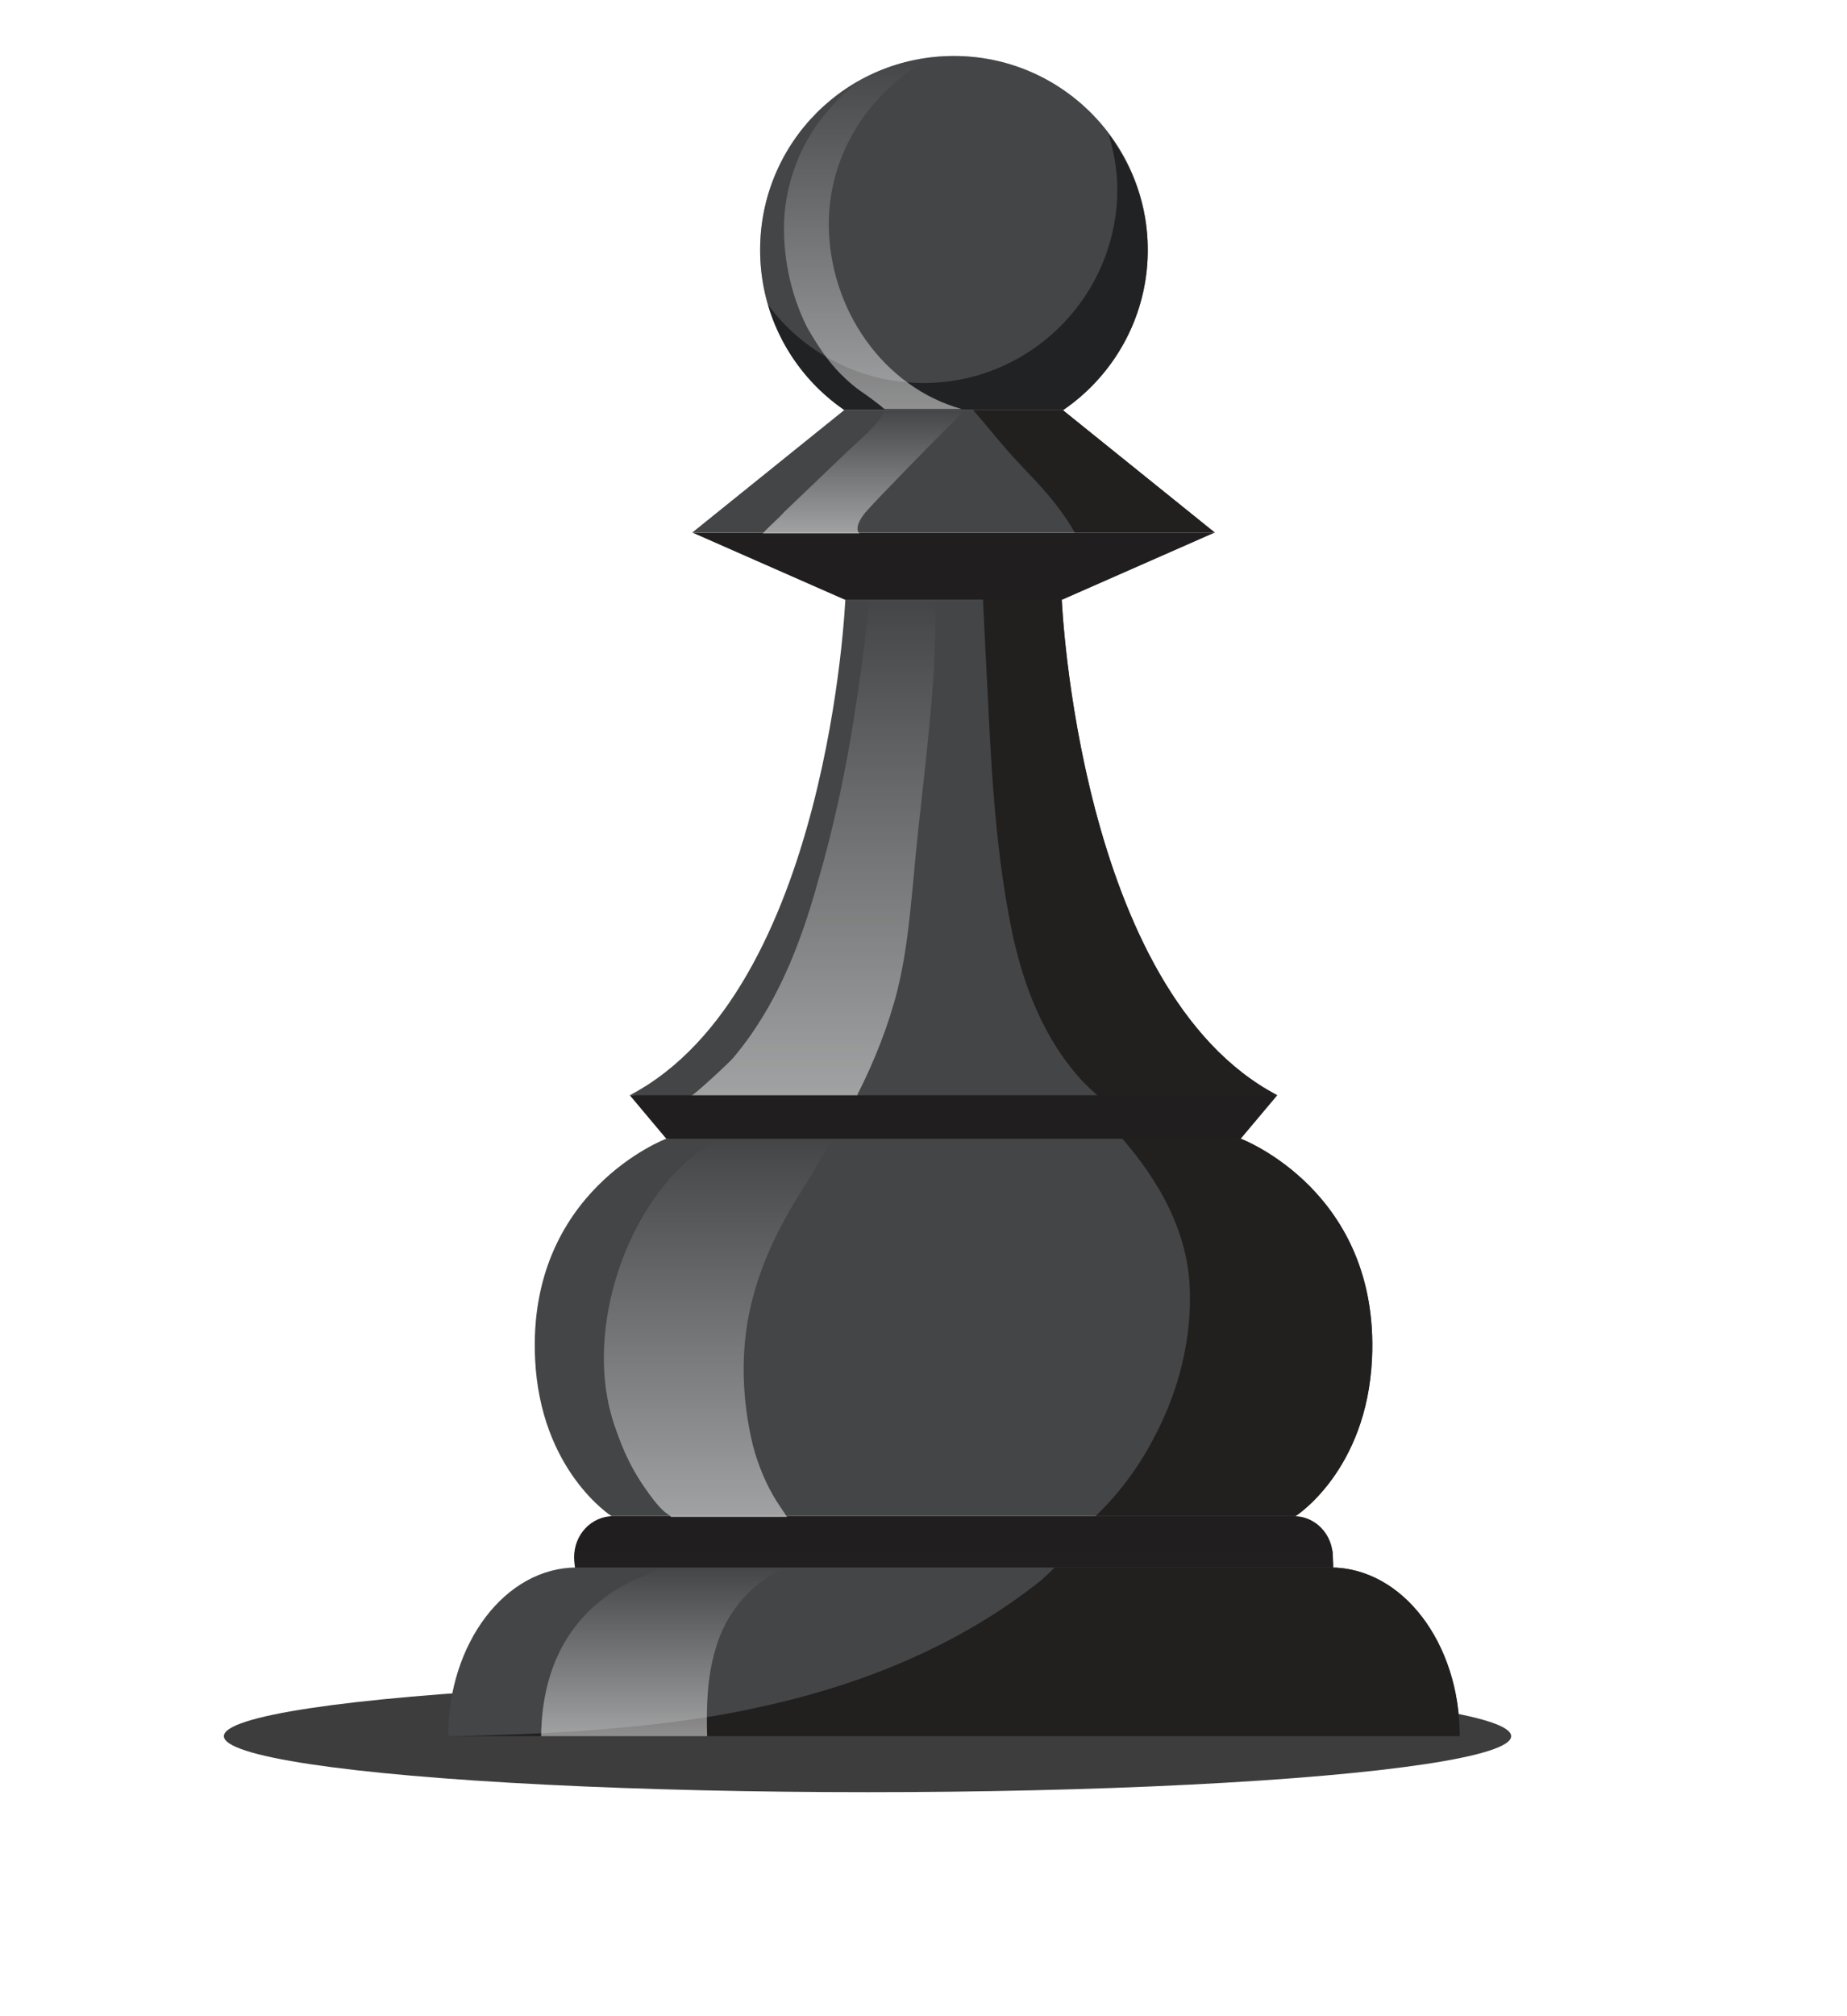 <svg width="33" height="36" viewBox="0 0 33 36" fill="none" xmlns="http://www.w3.org/2000/svg">
<g filter="url(#filter0_f_1_464)">
<ellipse cx="15.5" cy="31" rx="11.5" ry="1" fill="#3D3D3D"/>
</g>
<path d="M23.814 28.065L10.29 28.081C10.274 28.019 10.258 27.863 10.258 27.801C10.258 27.398 10.569 27.071 10.957 27.071H23.116C23.504 27.071 23.814 27.398 23.814 27.801C23.814 27.863 23.83 28.003 23.814 28.065Z" fill="url(#paint0_linear_1_464)"/>
<g style="mix-blend-mode:multiply" opacity="0.5">
<path d="M23.814 27.801C23.814 27.863 23.83 28.003 23.814 28.065L10.29 28.081C10.274 28.019 10.258 27.863 10.258 27.801C10.258 27.77 10.264 27.734 10.274 27.693H23.814C23.814 27.734 23.814 27.77 23.814 27.801Z" fill="#221F1F"/>
</g>
<path d="M26.081 31H8.007C8.007 29.338 9.032 27.988 10.305 27.988H23.768C25.057 27.988 26.081 29.338 26.081 31Z" fill="url(#paint1_linear_1_464)"/>
<path d="M26.081 31H8.007C11.47 30.953 13.116 30.581 13.535 30.488C15.367 30.099 17.137 29.385 18.597 28.221C18.68 28.148 18.763 28.07 18.845 27.988H23.768C25.057 27.988 26.081 29.338 26.081 31Z" fill="#221F1F"/>
<path d="M20.507 4.463C20.507 6.373 18.954 7.925 17.044 7.925C15.119 7.925 13.581 6.373 13.581 4.463C13.581 2.553 15.119 1 17.044 1C18.954 1 20.507 2.553 20.507 4.463Z" fill="url(#paint2_linear_1_464)"/>
<path d="M20.507 4.463C20.507 6.373 18.954 7.925 17.044 7.925C15.119 7.925 13.581 6.373 13.581 4.463C13.581 2.553 15.119 1 17.044 1C18.954 1 20.507 2.553 20.507 4.463Z" fill="url(#paint3_linear_1_464)"/>
<path d="M22.821 19.556L17.557 19.866H16.516L11.252 19.556C14.808 17.693 15.103 10.705 15.103 10.705L15.212 9.96L17.044 10.146L18.861 9.96L18.97 10.705C18.97 10.705 19.265 17.693 22.821 19.556Z" fill="url(#paint4_linear_1_464)"/>
<path d="M17.541 10.099L18.861 9.96L18.97 10.705C18.97 10.705 19.265 17.693 22.821 19.556L19.808 19.727C19.653 19.602 19.503 19.468 19.358 19.323C18.644 18.562 18.271 17.568 18.069 16.575C17.836 15.41 17.743 14.245 17.681 13.065C17.634 12.071 17.572 11.078 17.541 10.099Z" fill="#221F1F"/>
<path d="M12.37 9.509H16.64H17.432H21.703L18.985 10.705H17.432H16.64H15.088L12.37 9.509Z" fill="url(#paint5_linear_1_464)"/>
<path d="M24.513 24.261C24.42 26.264 23.147 27.071 23.147 27.071H10.926C10.926 27.071 9.653 26.264 9.56 24.261C9.42 21.264 11.904 20.332 11.904 20.332L14.839 20.115L17.029 20.192L19.234 20.115L22.168 20.332C22.168 20.332 24.653 21.264 24.513 24.261Z" fill="url(#paint6_linear_1_464)"/>
<path d="M24.513 24.261C24.42 26.264 23.147 27.071 23.147 27.071H19.575C19.994 26.668 20.352 26.186 20.616 25.674C21.066 24.835 21.314 23.857 21.252 22.894C21.175 21.838 20.6 20.922 19.901 20.162L22.168 20.332C22.168 20.332 24.653 21.264 24.513 24.261Z" fill="#221F1F"/>
<path d="M22.821 19.556L22.168 20.332H18.83H15.165H11.904L11.252 19.556H22.821Z" fill="url(#paint7_linear_1_464)"/>
<g opacity="0.5">
<path d="M20.507 4.463C20.507 6.373 18.954 7.925 17.044 7.925C15.46 7.925 14.14 6.87 13.721 5.441C14.342 6.28 15.352 6.839 16.501 6.839C18.411 6.839 19.963 5.286 19.963 3.376C19.963 3.034 19.901 2.708 19.808 2.398C20.243 2.972 20.507 3.686 20.507 4.463Z" fill="black"/>
</g>
<path d="M21.703 9.509H17.432H16.64H12.37L15.088 7.32H16.64H17.432H18.985L21.703 9.509Z" fill="url(#paint8_linear_1_464)"/>
<path d="M21.703 9.509H17.432H16.64H12.37L15.088 7.32H16.64H17.432H18.985L21.703 9.509Z" fill="url(#paint9_linear_1_464)"/>
<path d="M17.386 7.32H18.985L21.703 9.509H19.203C19.125 9.37 19.032 9.23 18.939 9.106C18.659 8.717 18.302 8.391 17.991 8.034C17.79 7.801 17.588 7.553 17.386 7.32Z" fill="#221F1F"/>
<path d="M12.029 27.972H14.078C13.457 28.221 12.96 28.779 12.774 29.478C12.634 29.96 12.619 30.488 12.634 31H9.668C9.699 28.329 11.982 28.003 12.029 27.972Z" fill="url(#paint10_linear_1_464)"/>
<path d="M12.79 20.332H14.87C14.699 20.627 14.529 20.938 14.42 21.109C13.97 21.792 13.597 22.522 13.411 23.329C13.224 24.137 13.255 25.006 13.457 25.829C13.55 26.171 13.69 26.512 13.877 26.808C13.939 26.901 14.001 26.994 14.063 27.087H11.982C11.982 27.087 11.982 27.082 11.982 27.071C11.998 27.071 11.966 27.071 11.873 26.994C11.734 26.87 11.625 26.714 11.516 26.559C11.299 26.248 11.143 25.922 11.019 25.565C10.771 24.913 10.74 24.199 10.848 23.515C11.035 22.32 11.703 20.985 12.79 20.363C12.8 20.363 12.8 20.353 12.79 20.332Z" fill="url(#paint11_linear_1_464)"/>
<path d="M17.184 7.304H15.802C15.755 7.258 15.507 7.071 15.414 7.009C15.274 6.916 15.15 6.807 15.025 6.683C14.777 6.435 14.591 6.14 14.42 5.845C14.109 5.224 13.97 4.509 14.016 3.826C14.078 3.143 14.342 2.491 14.793 1.978C14.948 1.792 15.134 1.606 15.336 1.45C15.74 1.217 16.206 1.062 16.687 1.016C15.585 1.559 14.808 2.708 14.808 3.997C14.808 5.519 15.786 6.916 17.184 7.304Z" fill="url(#paint12_linear_1_464)"/>
<path d="M15.491 10.69H16.718C16.718 11.062 16.703 11.559 16.687 11.932C16.609 13.205 16.423 14.494 16.314 15.767C16.252 16.404 16.19 17.056 16.035 17.677C15.88 18.298 15.616 18.966 15.321 19.54C15.321 19.54 15.321 19.546 15.321 19.556H12.355C12.37 19.587 13.053 18.95 13.1 18.888C13.861 17.988 14.296 16.885 14.606 15.767C14.901 14.758 15.119 13.733 15.274 12.708C15.336 12.335 15.445 11.559 15.491 11.093C15.522 10.891 15.522 10.736 15.507 10.705C15.507 10.705 15.502 10.7 15.491 10.69Z" fill="url(#paint13_linear_1_464)"/>
<path d="M15.336 9.509C15.352 9.509 15.352 9.509 15.352 9.525H13.628C13.752 9.385 13.892 9.276 14.016 9.137C14.373 8.795 14.715 8.469 15.072 8.127C15.305 7.894 15.662 7.63 15.817 7.32C15.817 7.32 15.812 7.315 15.802 7.304H17.184C17.205 7.315 17.225 7.32 17.246 7.32C16.858 7.693 15.616 8.966 15.46 9.152C15.258 9.401 15.336 9.494 15.336 9.509Z" fill="url(#paint14_linear_1_464)"/>
<defs>
<filter id="filter0_f_1_464" x="0" y="26" width="31" height="10" filterUnits="userSpaceOnUse" color-interpolation-filters="sRGB">
<feFlood flood-opacity="0" result="BackgroundImageFix"/>
<feBlend mode="normal" in="SourceGraphic" in2="BackgroundImageFix" result="shape"/>
<feGaussianBlur stdDeviation="2" result="effect1_foregroundBlur_1_464"/>
</filter>
<linearGradient id="paint0_linear_1_464" x1="14693.4" y1="805.558" x2="15840.8" y2="805.558" gradientUnits="userSpaceOnUse">
<stop stop-color="#201E1E"/>
<stop offset="0.2" stop-color="#A3A5A8"/>
<stop offset="0.6" stop-color="#434546"/>
<stop offset="1" stop-color="#201E1E"/>
</linearGradient>
<linearGradient id="paint1_linear_1_464" x1="517.709" y1="146.376" x2="1437.7" y2="146.376" gradientUnits="userSpaceOnUse">
<stop stop-color="#434546"/>
<stop offset="0" stop-color="#2D2B2C"/>
<stop offset="0.9" stop-color="#201E1E"/>
</linearGradient>
<linearGradient id="paint2_linear_1_464" x1="7817.89" y1="4179.82" x2="8133.69" y2="4179.82" gradientUnits="userSpaceOnUse">
<stop stop-color="#A3A5A8"/>
<stop offset="0.4" stop-color="#434546"/>
<stop offset="0.9" stop-color="#201E1E"/>
</linearGradient>
<linearGradient id="paint3_linear_1_464" x1="208.879" y1="273.171" x2="561.386" y2="273.171" gradientUnits="userSpaceOnUse">
<stop stop-color="#434546"/>
<stop offset="0" stop-color="#2D2B2C"/>
<stop offset="0.9" stop-color="#201E1E"/>
</linearGradient>
<linearGradient id="paint4_linear_1_464" x1="337.479" y1="399.299" x2="926.307" y2="399.299" gradientUnits="userSpaceOnUse">
<stop stop-color="#434546"/>
<stop offset="0" stop-color="#2D2B2C"/>
<stop offset="0.9" stop-color="#201E1E"/>
</linearGradient>
<linearGradient id="paint5_linear_1_464" x1="10332" y1="796.489" x2="10819.2" y2="796.489" gradientUnits="userSpaceOnUse">
<stop stop-color="#201E1E"/>
<stop offset="0.2" stop-color="#A3A5A8"/>
<stop offset="0.6" stop-color="#434546"/>
<stop offset="1" stop-color="#201E1E"/>
</linearGradient>
<linearGradient id="paint6_linear_1_464" x1="431.561" y1="293.506" x2="1193.27" y2="293.506" gradientUnits="userSpaceOnUse">
<stop stop-color="#434546"/>
<stop offset="0" stop-color="#2D2B2C"/>
<stop offset="0.9" stop-color="#201E1E"/>
</linearGradient>
<linearGradient id="paint7_linear_1_464" x1="12518.9" y1="580.814" x2="13443.2" y2="580.814" gradientUnits="userSpaceOnUse">
<stop stop-color="#201E1E"/>
<stop offset="0.2" stop-color="#A3A5A8"/>
<stop offset="0.6" stop-color="#434546"/>
<stop offset="1" stop-color="#201E1E"/>
</linearGradient>
<linearGradient id="paint8_linear_1_464" x1="10425.3" y1="1417.54" x2="10942.4" y2="1417.54" gradientUnits="userSpaceOnUse">
<stop stop-color="#A3A5A8"/>
<stop offset="0.4" stop-color="#434546"/>
<stop offset="0.9" stop-color="#201E1E"/>
</linearGradient>
<linearGradient id="paint9_linear_1_464" x1="275.541" y1="93.365" x2="750.555" y2="93.365" gradientUnits="userSpaceOnUse">
<stop stop-color="#434546"/>
<stop offset="0" stop-color="#2D2B2C"/>
<stop offset="0.9" stop-color="#201E1E"/>
</linearGradient>
<linearGradient id="paint10_linear_1_464" x1="11.873" y1="27.972" x2="11.873" y2="31" gradientUnits="userSpaceOnUse">
<stop stop-color="white" stop-opacity="0"/>
<stop offset="1" stop-color="white" stop-opacity="0.5"/>
</linearGradient>
<linearGradient id="paint11_linear_1_464" x1="12.83" y1="20.332" x2="12.83" y2="27.087" gradientUnits="userSpaceOnUse">
<stop stop-color="white" stop-opacity="0"/>
<stop offset="1" stop-color="white" stop-opacity="0.5"/>
</linearGradient>
<linearGradient id="paint12_linear_1_464" x1="15.596" y1="1.016" x2="15.596" y2="7.304" gradientUnits="userSpaceOnUse">
<stop stop-color="white" stop-opacity="0"/>
<stop offset="1" stop-color="white" stop-opacity="0.5"/>
</linearGradient>
<linearGradient id="paint13_linear_1_464" x1="14.536" y1="10.69" x2="14.536" y2="19.557" gradientUnits="userSpaceOnUse">
<stop stop-color="white" stop-opacity="0"/>
<stop offset="1" stop-color="white" stop-opacity="0.5"/>
</linearGradient>
<linearGradient id="paint14_linear_1_464" x1="15.437" y1="7.304" x2="15.437" y2="9.525" gradientUnits="userSpaceOnUse">
<stop stop-color="white" stop-opacity="0"/>
<stop offset="1" stop-color="white" stop-opacity="0.5"/>
</linearGradient>
</defs>
</svg>
